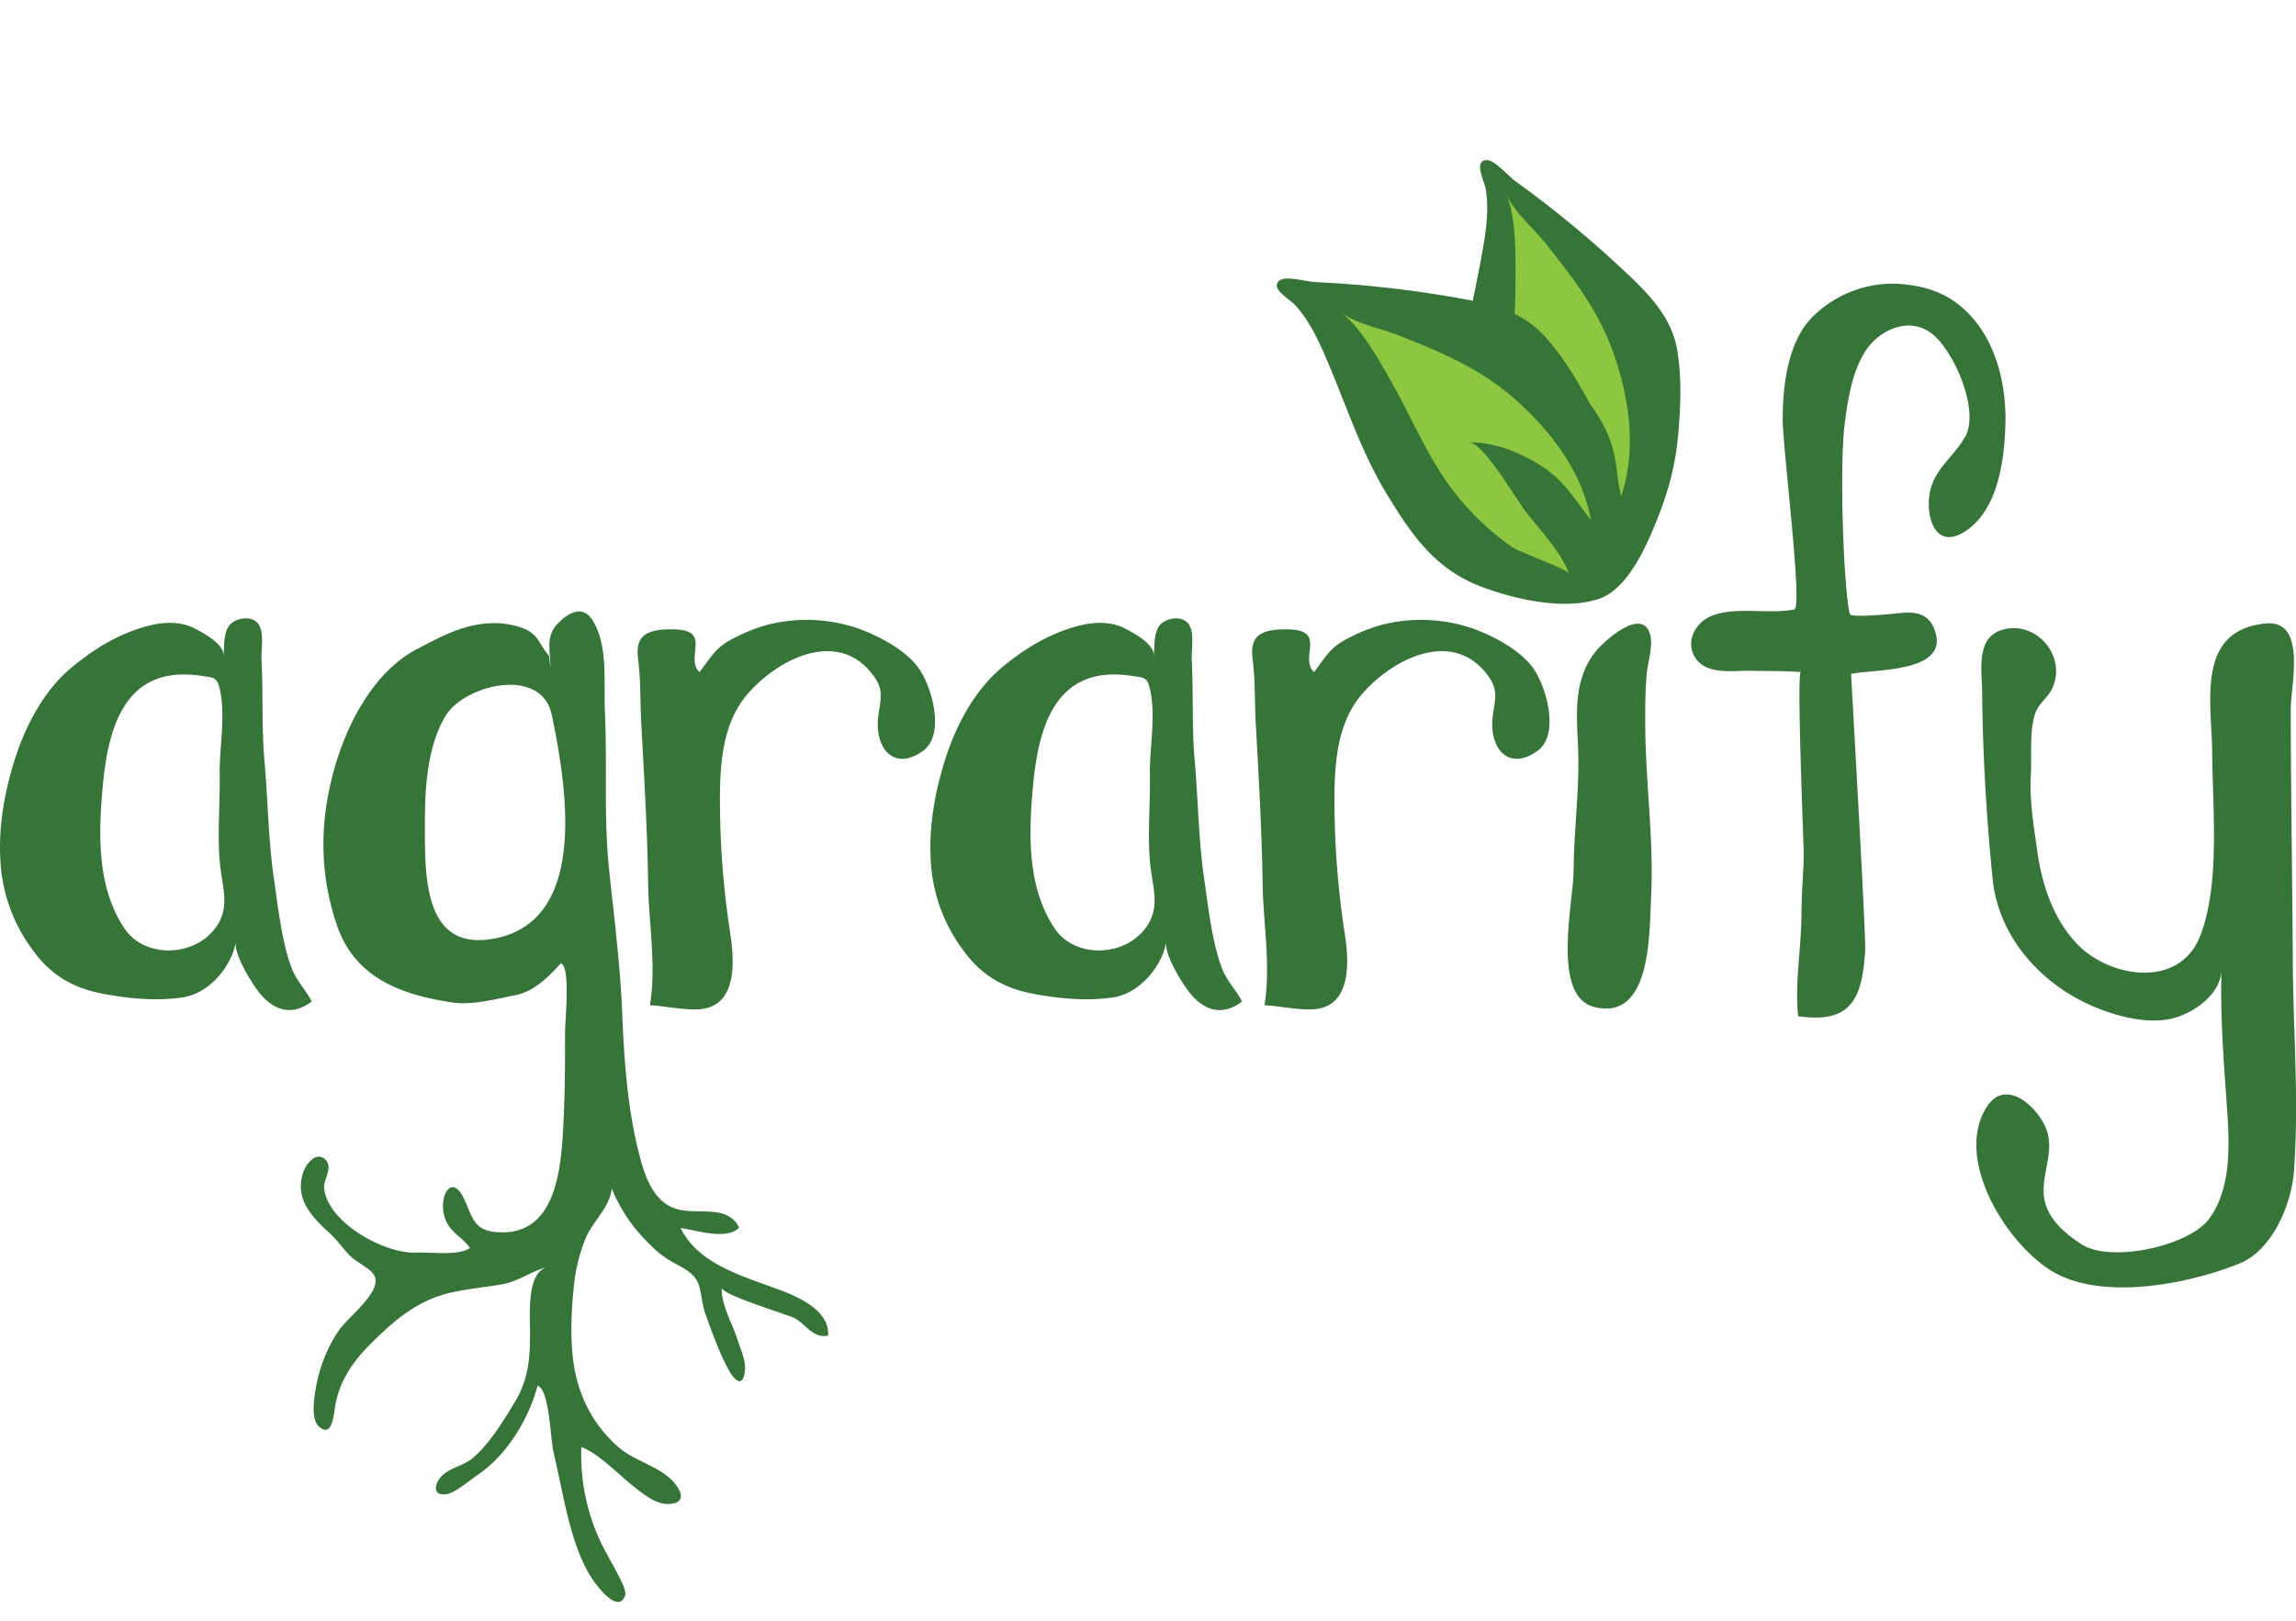 <svg id="Layer_2" data-name="Layer 2" xmlns="http://www.w3.org/2000/svg" viewBox="0 0 784.89 554.05"><defs><style>.cls-1{fill:#357538;}.cls-2{fill:#8dc63f;}</style></defs><path class="cls-1" d="M101,333.67a19.66,19.66,0,0,1-1-2c-3.56-8.74-4.9-21.35-6.29-30.72-2-13.54-2.09-27.22-3.3-40.82-1-11.46-.42-23-1-34.43-.19-3.49,1-9.33-1-12.25s-6.54-2.39-9.07-.57c-3.13,2.26-2.6,7.91-2.93,11.5.39-4.2-6.88-8-9.88-9.54-5.1-2.65-11.21-2.21-16.62-.7-9.52,2.65-17.82,7.68-25.45,14.06C15.06,236,8.73,248,5.05,259.62c-3.5,11.1-5.61,22.9-4.92,34.51a55.82,55.82,0,0,0,11,30.57c6.17,8.57,13.73,13.06,24,15,8.65,1.62,18.14,2.61,27.25,1.26,8-1.19,14.48-8.14,17.25-15.25a23.94,23.94,0,0,0,1-3.92c-.87,4.18,5.4,14.34,8.12,17.68,5,6.12,11.08,7.92,17.79,2.9C105.1,339.31,102.67,336.7,101,333.67ZM72.12,319c-7.8,8.15-23,8.06-29.51-1.52-9.48-14-9-32.3-7.5-48.55C37,248,43,227.27,68.62,231c4.89.71,5.67.43,6.66,5.33,1.85,9.14-.34,19.12-.17,28.49,0,.85,0,1.71,0,2.58,0,10.16-1,20.92.45,30.85C76.74,306,78.42,312.43,72.12,319Z"/><path class="cls-1" d="M262.07,439.33c-10.95-4-23.88-8.28-29.4-19.53,5.23.64,15.42,4.33,20-.11-4-8.37-14.55-4-22-6.61s-10.29-11.28-12-17.89c-4.2-16-5.31-32.85-6-49.5-.67-16.34-2.82-32.56-4.5-49-1.82-17.7-.55-35.73-1.39-53.5-.48-10.08,1.21-22.17-4.12-31-3.21-5.32-7.91-3.21-12,1-4.24,4.35-2.5,9.31-2.5,15l-.5-4c-3.62-4.31-3.54-7.36-9-9.48a28.58,28.58,0,0,0-13-1.51c-8.51.85-15.58,4.76-23,8.62-15.27,7.93-24.65,26.6-28.89,42.9-4.55,17.45-4.41,34.33,1.37,51.46,6.18,18.31,22.4,23.95,39.51,26.51,6.8,1,14.67-1.14,21.52-2.49,6.23-1.22,11.26-6.1,15.59-10.94,3.35,1.29,1.4,19.3,1.4,23.93,0,10.07,0,20-.5,30-.79,14.92-1.84,39.75-23,38-7.63-.62-8.13-5-10.84-11-4.11-9.09-8.44-2.11-7.16,4.53,1.21,6.29,5.84,7.51,9,11.87-3.72,2.83-13.8,1.36-18.44,1.6-10.56.55-30.3-10.27-31.41-22-.29-3.11,3.29-7.19.29-9.9s-6.39,1.4-7.4,4.35c-3.18,9.22,3,15.41,9,20.91,2.48,2.26,4.42,5.06,6.72,7.49,2.08,2.21,6.79,4.35,8.3,6.61,3.68,5.54-8.9,14.55-12.14,19.49a51.28,51.28,0,0,0-7.88,21c-.45,3-1.26,9.18,1.35,11.52,4.66,4.18,5.06-4.52,5.62-7.53,1.57-8.32,6-14.75,12.14-20.85,8.42-8.37,16.23-15,27.88-17.53,5.36-1.14,11.17-1.77,16.48-2.62,6.06-1,10.38-4.57,15.86-6-7.12,2-5.83,16.49-5.84,22.51,0,8.63-.48,15.78-5.13,23.52-3.9,6.5-8.54,14.13-14.25,19.11-3.06,2.67-7.38,3.33-10.22,5.75-3.3,2.81-4.06,7.94,1.6,6.62,2.7-.63,7.12-4.42,9.5-6a47.2,47.2,0,0,0,9-8,59.26,59.26,0,0,0,12.07-22.93c4.07,1.12,4.4,18.2,5.41,22.43,1.77,7.51,3.15,15.27,5.11,23,1.75,6.92,4.36,15.07,8.45,21,1.62,2.37,8.56,11.49,10.91,5.47.71-1.83-1.65-5.87-2.48-7.52-1.61-3.2-3.47-6.26-5.12-9.5a69.87,69.87,0,0,1-7.3-33.93c6.34,2.42,13.23,10,18.94,14.32,2.82,2.14,6.36,4.94,10,5.12,5.76.29,6.41-2.84,3-7-4.64-5.72-13.23-7.33-18.91-12.12a44.45,44.45,0,0,1-13.13-18.87c-4.09-10.52-3.67-24.37-2.51-36a58.53,58.53,0,0,1,4.14-17c2.55-5.84,8.16-10.33,8.86-16.82a54.38,54.38,0,0,0,10.65,16.69c3.47,3.65,6.09,6.23,10.39,8.61,3.63,2,7.68,3.75,8.87,8.13.92,3.38,1,6.54,2.25,9.89,2.28,6.2,4.77,13.27,8,19,2.35,4.21,5,5.39,5.39-.5.21-3.25-1.53-6.89-2.5-10-1.73-5.57-5.78-12.15-5.42-17.91-.15,2.44,22.62,9.18,24.91,10.43,3.92,2.15,6.24,7,11.43,5.93C283.65,446.57,269.52,442,262.07,439.33ZM170.25,320.57c-25.62,5.79-25-21-25-38.88,0-12.06.71-26.4,7.09-37s32.79-17.11,36.28-.32c1.82,8.78,4.31,21.65,4.58,34.37C193.64,297.68,189.14,316.3,170.25,320.57Z"/><path class="cls-1" d="M315.51,256.7c7.69-5.53,3.11-21.71-1.35-28.13s-14.26-11.49-21.39-13.93a54.52,54.52,0,0,0-30.12-1.14,57.82,57.82,0,0,0-12.09,4.8c-6.07,3.1-7.43,6.33-11.43,11.45-5.07-4.79,4.16-14-8-14.56-13.05-.62-13.71,4.41-12.94,10.62.89,7.2.61,13.7,1,21,1,18.39,2.11,36.77,2.37,55.18.21,14,2.85,27.6.64,41.66,4.82.11,13.76,2.24,18.94,1.07,11.21-2.52,9.73-17.5,8.44-26a297,297,0,0,1-3.46-43.67c-.09-12.7.56-27.31,9.18-37.49,10-11.85,30.72-23,43-7,4.29,5.61,2.53,8.62,1.89,14.76C299.06,256,305.74,263.73,315.51,256.7Z"/><path class="cls-1" d="M525.58,256.7c7.69-5.53,3.11-21.71-1.35-28.13S510,217.08,502.84,214.64a54.52,54.52,0,0,0-30.12-1.14,57.82,57.82,0,0,0-12.09,4.8c-6.07,3.1-7.44,6.33-11.43,11.45-5.07-4.79,4.16-14-8-14.56-13.05-.62-13.71,4.41-12.94,10.62.89,7.2.61,13.7,1,21,1,18.39,2.11,36.77,2.37,55.18.21,14,2.85,27.6.64,41.66,4.82.11,13.76,2.24,18.94,1.07,11.21-2.52,9.73-17.5,8.43-26a298.37,298.37,0,0,1-3.45-43.67c-.09-12.7.56-27.31,9.18-37.49,10-11.85,30.72-23,43-7,4.28,5.61,2.53,8.62,1.88,14.76C509.13,256,515.8,263.73,525.58,256.7Z"/><path class="cls-1" d="M539.43,254.69c-.57-11.37-1.36-22.75,6-31.95,2.68-3.35,15.82-15.45,18.61-6,1.2,4.05-.73,9.42-1.12,13.62-.51,5.55-.5,11.12-.5,16.76,0,20,3.06,40.13,2,59.61-.62,11.41.37,42.62-19.49,37.49-14.63-3.78-7.09-35.45-7-46.46C538,283.21,540.15,269.13,539.43,254.69Z"/><path class="cls-1" d="M659.42,170.69c-.6,8.15,3.22,16.92,12.39,10.93,11.05-7.22,13.23-23.5,13.71-35.64.53-13.38-2.68-28.16-12-38.21-6.79-7.29-14.61-10-24.3-10.73a38.82,38.82,0,0,0-29.64,11.33c-8.45,8.41-10.18,23.64-10.16,35.13,0,9.27,6.89,64.23,4,64.82-8.89,1.8-20.29-1.18-28.58,2.34-5.21,2.2-8.57,8.31-5.63,13.64,3.63,6.55,12.61,4.93,18.82,5,6,.12,11.56,0,17.59.44-1.52-.11,1.08,61.25,1,62.8-.16,6.61-.79,13.23-.79,19.84,0,11.5-2.34,23.66-1.12,35,17.85,2.57,21.85-5.55,22.9-22.36.33-5.21-4.88-94.67-4.8-94.68,8.2-1.68,34.54-.27,28.37-15.45-2.27-5.57-6.94-5.84-12.19-5.26-1.9.21-16.23,1.65-16.61.31-2-6.94-3.73-49.76-1.75-65.2,1-8,2.4-16.78,6.51-23.84,4.64-8,15.64-13.29,23.74-6.48,7.28,6.12,16,26.08,10.85,35C667.35,157,660.13,160.88,659.42,170.69Z"/><path class="cls-1" d="M419,333.67a17.78,17.78,0,0,1-1-2c-3.57-8.74-4.9-21.35-6.29-30.72-2-13.54-2.09-27.22-3.3-40.82-1-11.46-.42-23-1-34.43-.19-3.49,1-9.33-1-12.25s-6.53-2.39-9.06-.57c-3.13,2.26-2.6,7.91-2.93,11.5.39-4.2-6.88-8-9.88-9.54-5.1-2.65-11.21-2.21-16.62-.7-9.52,2.65-17.82,7.68-25.45,14.06-9.36,7.84-15.69,19.8-19.37,31.43-3.5,11.1-5.61,22.9-4.92,34.51a55.82,55.82,0,0,0,11,30.57c6.17,8.57,13.73,13.06,24,15,8.65,1.62,18.14,2.61,27.25,1.26,8-1.19,14.48-8.14,17.25-15.25a25,25,0,0,0,1-3.92c-.87,4.18,5.4,14.34,8.11,17.68,5,6.12,11.09,7.92,17.8,2.9C423.1,339.31,420.67,336.7,419,333.67ZM390.12,319c-7.8,8.15-23,8.06-29.51-1.52-9.48-14-9-32.3-7.5-48.55C355,248,361,227.27,386.62,231c4.89.71,5.67.43,6.66,5.33,1.85,9.14-.34,19.12-.17,28.49,0,.85,0,1.71,0,2.58,0,10.16-1,20.92.45,30.85C394.74,306,396.42,312.43,390.12,319Z"/><path class="cls-1" d="M701.57,223.5c-2.84-6.22-9.9-10.45-17.33-8.13-8.88,2.77-6.69,14-6.63,21.37.17,21.22,1.45,42.44,3.55,63.55,1.61,16.28,11.53,30.17,25.53,39.09,9,5.72,23.33,10.87,34.19,9.14,7.9-1.26,18.32-8.2,18.54-16.95-.43,17.12.76,31,1.94,48,.83,11.91,1.41,27-6.26,37.18-7,9.3-33.54,15-43.43,8.66-6.22-4-12.42-9.44-13-17s3.55-14.6,1-22c-2.63-7.61-13.92-18.36-20.51-8-11.36,17.82,6.86,47,22.58,56.28,16.88,9.95,45.9,4.43,63.75-2.73,11.34-4.54,17.89-20.34,18.7-31.67,1.77-25-.27-46.74-.4-71.85-.15-27.47-.67-58.49-.7-86,0-8.24,5.66-30.77-8.67-29.3-24,2.45-18.29,27.11-18.18,44.47.12,18.65,2.79,44.39-4.06,62.21-7.07,18.4-31,14.48-42.13,2.86-8.21-8.61-12.06-20.42-13.65-32-1.15-8.3-2.67-17.18-2.17-25.58.38-6.36-.52-15.06,1.45-21.06,1.16-3.57,4.29-5.42,5.85-8.67A13.92,13.92,0,0,0,701.57,223.5Z"/><path class="cls-1" d="M573.35,119.66c-1.64-9.77-7.73-17-14.76-23.88a377.73,377.73,0,0,0-40.82-34.05c-2.14-1.58-6.86-7.07-9.52-7-4.64.12-.82,7.05-.33,10,1.28,7.65-.19,16-1.57,23.52-.9,4.94-1.91,9.77-2.89,14.57l-1.27-.26a380,380,0,0,0-52.8-6.14c-2.66-.15-9.62-2.15-11.8-.64-3.83,2.64,3.16,6.34,5.21,8.57,5.26,5.71,8.59,13.48,11.57,20.55,6.37,15.1,11.14,29.93,19.71,44,8.95,14.71,17,26.26,33.64,32.16,10.31,3.66,23.23,6.59,34.26,4.8a19,19,0,0,0,2.44-.56c9.7-1.72,16.09-13.74,20.1-23,5-11.6,8.15-21.66,9.21-34.14C574.53,138.72,574.93,129.13,573.35,119.66Z"/><path class="cls-2" d="M543.82,177.7C541,161.54,530.36,147.63,518.53,137c-12-10.78-25.23-16.33-40-22.21-7.05-2.8-13.93-3.66-20.25-8,6.57,4.51,13.2,16.31,17.37,23.76.24.44.47.85.7,1.25C484,145.58,489.66,160,500.24,172A89.59,89.59,0,0,0,517,187.06c2.51,1.7,18.82,7.52,19.35,9-2.84-7.79-10.24-15.15-15.22-21.76-2.79-3.7-14.19-23.17-18.93-23.07,8.64-.17,17.34,3.4,24.53,7.95C534.79,164.26,538.18,170.62,543.82,177.7Z"/><path class="cls-2" d="M518.08,95.54c0,.49,0,1,0,1.43,0,3.47-.16,6.92-.32,10.35a32.09,32.09,0,0,1,9.86,7.18c6.48,7,11.38,15.22,15.88,23.53a61.62,61.62,0,0,1,4.81,7.67c3.55,6.71,4.15,12.65,4.94,19.3.32,1.5.63,3,.92,4.61,5.26-15.27,2.94-32.34-2-47.19-5.11-15.33-13.8-26.69-23.75-39.14-4.73-5.93-10.28-10.09-13.61-17C518.25,73.47,518.16,87,518.08,95.54Z"/></svg>